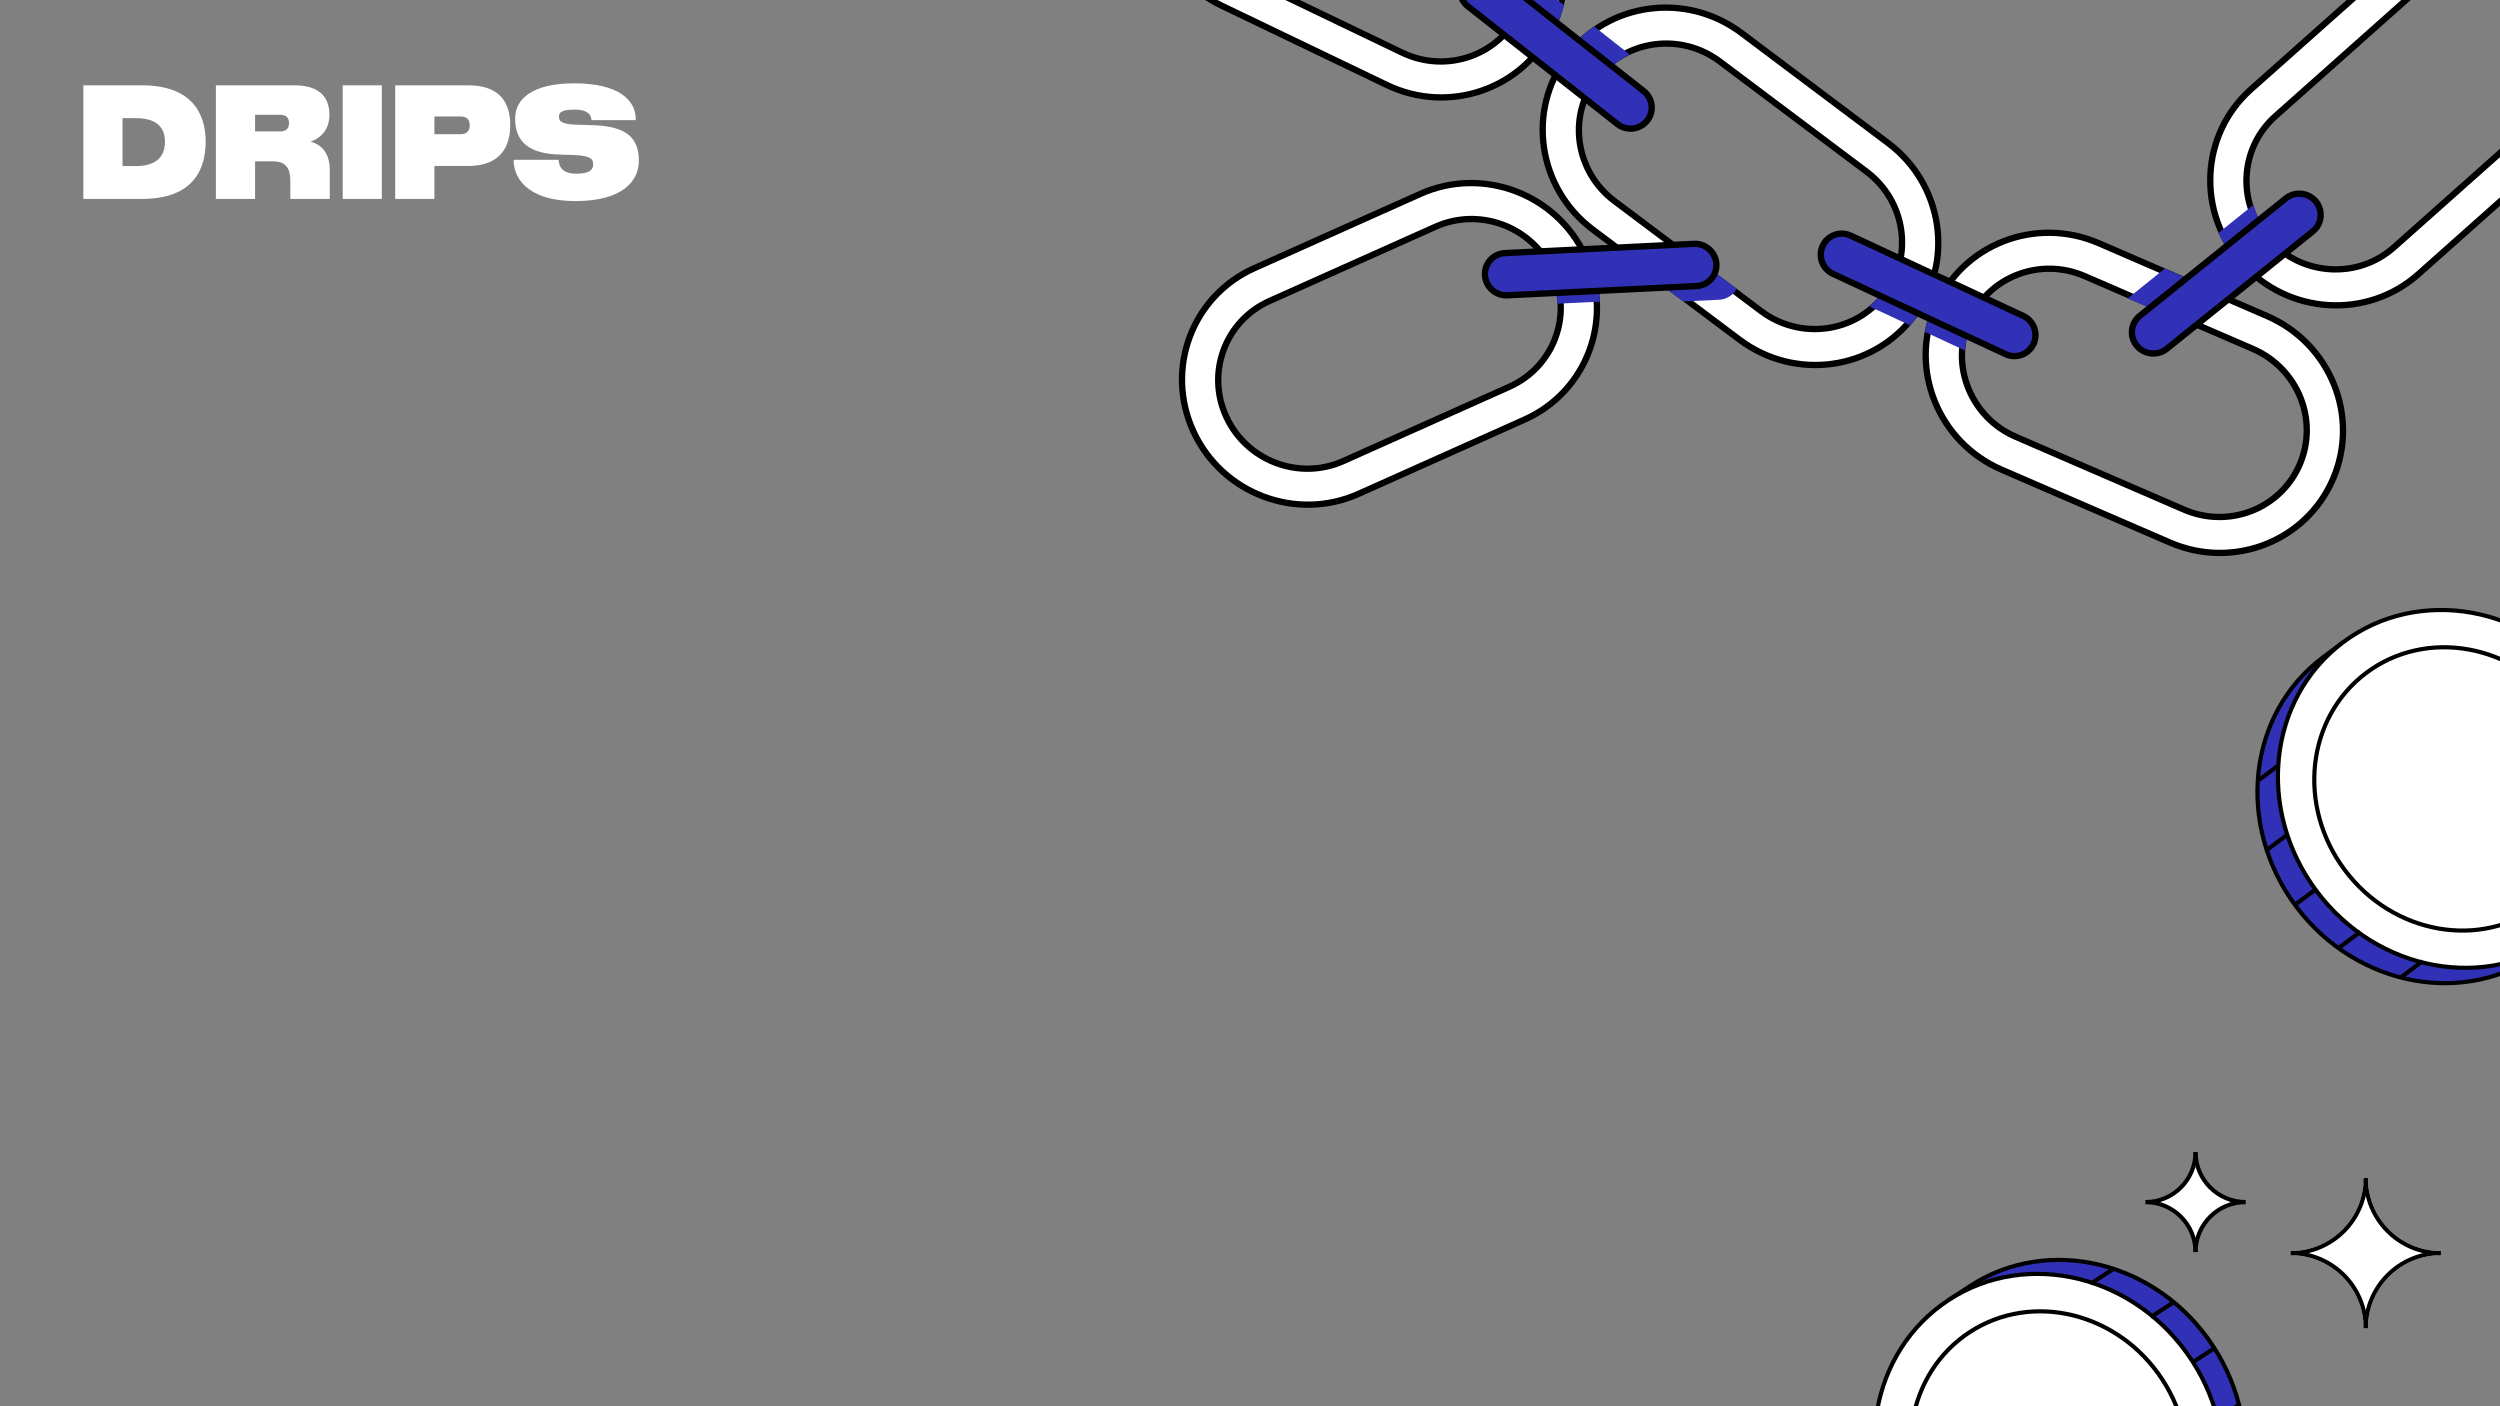 <svg width="1200" height="675" viewBox="0 0 1200 675" fill="none" xmlns="http://www.w3.org/2000/svg">
<rect x="0" y="0" width="1200" height="675" fill="#808080" stroke="none"/>
<g clip-path="url(#clip0_5458_6915)">
<path d="M40 95.482H68.125C93.242 95.482 98.712 80.787 98.712 67.888C98.712 54.328 91.959 40.953 68.125 40.953H40V95.482ZM58.81 56.711H65.279C78.005 56.711 79.177 64.113 79.177 67.998C79.177 71.882 78.061 79.724 65.279 79.724H58.81V56.711Z" fill="white"/>
<path d="M122.436 55.098H134.503C137.628 55.098 138.745 56.821 138.745 59.093C138.745 61.365 137.628 63.087 134.503 63.087H122.436V55.098ZM122.436 77.452H131.154C137.238 77.452 139.359 80.897 139.359 86.76V95.482C139.359 95.482 155.574 95.482 158.28 95.482V81.337C158.28 74.301 154.931 69.537 149.071 67.998C152.531 66.825 158.113 63.38 158.113 55.171C158.113 45.204 151.694 40.953 141.256 40.953H103.626V95.482H122.436V77.452Z" fill="white"/>
<path d="M183.264 40.953H164.51V95.482H183.264V40.953Z" fill="white"/>
<path d="M224.815 79.651C240.387 79.651 244.908 70.123 244.908 60.082C244.908 49.894 240.499 40.953 224.815 40.953H189.703V95.482H208.513V79.651H224.815ZM208.513 55.904H221.075C224.368 55.904 225.484 57.737 225.484 60.155C225.484 62.501 224.368 64.406 221.075 64.406H208.513V55.904Z" fill="white"/>
<path d="M276.311 96.508C299.084 96.508 306.647 86.687 306.647 77.232C306.647 66.092 300.731 60.668 284.711 60.082L276.785 59.862C269.753 59.642 268.301 58.25 268.301 56.124V56.051C268.301 54.072 269.334 52.606 275.809 52.606C282.841 52.606 283.762 55.684 283.93 57.663H305.14V57.15C305.14 48.135 297.103 40 275.558 40C255.854 40 247.259 47.292 247.259 56.894C247.259 65.469 251.11 73.568 267.799 74.154L276.06 74.447C283.93 74.814 284.711 76.573 284.711 78.845V78.991C284.711 81.263 283.26 83.389 276.562 83.389C269.25 83.389 268.301 79.284 268.134 76.719H246.589V77.379C246.589 84.415 252.143 96.508 276.311 96.508Z" fill="white"/>
<path d="M709.234 -50.437L629.853 -88.566C608.723 -98.715 583.472 -90.024 573.473 -69.101C563.475 -48.177 572.542 -23.004 593.672 -12.855L673.054 25.274C694.183 35.423 719.434 26.732 729.433 5.809C739.432 -15.115 730.364 -40.288 709.234 -50.437ZM586.261 2.653C556.412 -11.684 543.67 -47.2 557.746 -76.655C571.822 -106.11 607.415 -118.41 637.263 -104.073L716.645 -65.945C746.494 -51.608 759.236 -16.092 745.16 13.363C731.084 42.818 695.491 55.118 665.643 40.781L586.261 2.653Z" fill="white" stroke="black" stroke-width="3.033"/>
<path d="M689.055 108.823L609.348 144.49C588.104 153.996 578.841 178.895 588.641 200.097C598.441 221.298 623.603 230.793 644.847 221.287L724.554 185.62C745.799 176.114 755.062 151.215 745.261 130.013C735.461 108.812 710.3 99.317 689.055 108.823ZM652.131 237.045C622.189 250.443 586.701 237.068 572.873 207.153C559.044 177.237 572.122 142.13 602.064 128.732L681.771 93.065C711.713 79.666 747.202 93.042 761.03 122.957C774.858 152.873 761.78 187.98 731.838 201.378L652.131 237.045Z" fill="white" stroke="black" stroke-width="3.033"/>
<path d="M1149.09 118.711L1214.13 60.86C1231.48 45.433 1232.77 18.837 1217.08 1.458C1201.38 -15.92 1174.6 -17.54 1157.25 -2.113L1092.21 55.738C1074.86 71.165 1073.57 97.761 1089.26 115.14C1104.96 132.518 1131.74 134.138 1149.09 118.711ZM1145.57 -15.043C1170 -36.768 1207.77 -34.522 1229.94 -9.98C1252.1 14.562 1250.24 52.066 1225.81 73.79L1160.77 131.641C1136.34 153.366 1098.57 151.12 1076.4 126.578C1054.23 102.036 1056.1 64.532 1080.53 42.808L1145.57 -15.043Z" fill="white" stroke="black" stroke-width="3.033"/>
<path d="M895.939 82.383L825.519 29.52C806.774 15.449 780.238 18.997 766.257 37.501C752.276 56.005 756.183 82.406 774.927 96.477L845.347 149.341C864.092 163.412 890.628 159.864 904.609 141.36C918.59 122.856 914.683 96.455 895.939 82.383ZM764.564 110.192C738.086 90.315 732.623 53.078 752.305 27.028C771.988 0.978 809.403 -4.072 835.882 15.805L906.301 68.669C932.78 88.546 938.243 125.783 918.56 151.833C898.877 177.883 861.463 182.933 834.984 163.056L764.564 110.192Z" fill="white" stroke="black" stroke-width="3.033"/>
<path d="M1081.44 167.505L1000.63 132.526C979.123 123.215 954.251 132.9 945.102 154.211C935.953 175.522 946.017 200.329 967.527 209.64L1048.34 244.619C1069.85 253.929 1094.72 244.244 1103.87 222.933C1113.02 201.622 1102.95 176.815 1081.44 167.505ZM960.746 225.435C930.361 212.282 916.213 177.282 929.092 147.281C941.972 117.28 977.029 103.578 1007.41 116.73L1088.22 151.709C1118.61 164.862 1132.76 199.862 1119.88 229.863C1107 259.865 1071.94 273.566 1041.56 260.414L960.746 225.435Z" fill="white" stroke="black" stroke-width="3.033"/>
<g style="mix-blend-mode:multiply">
<path fill-rule="evenodd" clip-rule="evenodd" d="M726.157 8.863C726.839 7.736 727.472 6.566 728.052 5.352C730.773 -0.342 732.029 -6.365 731.97 -12.298L750.707 2.449C749.74 6.434 748.349 10.377 746.513 14.219C745.275 16.809 743.876 19.269 742.332 21.594L726.157 8.863Z" fill="#3131B7"/>
</g>
<g style="mix-blend-mode:multiply">
<path fill-rule="evenodd" clip-rule="evenodd" d="M782.306 26.181C776.867 28.866 771.967 32.813 768.077 37.962C767.638 38.542 767.218 39.13 766.816 39.726L750.695 27.037C751.022 26.578 751.357 26.121 751.7 25.668C755.581 20.531 760.133 16.191 765.147 12.676L782.306 26.181Z" fill="#3131B7"/>
</g>
<g style="mix-blend-mode:multiply">
<path fill-rule="evenodd" clip-rule="evenodd" d="M833.576 138.63L814.202 124.086L782.583 125.636L807.992 144.711L825.239 143.866C828.886 143.687 831.966 141.606 833.576 138.63Z" fill="#3131B7"/>
</g>
<g style="mix-blend-mode:multiply">
<path fill-rule="evenodd" clip-rule="evenodd" d="M747.593 145.774C747.23 141.095 746.038 136.39 743.944 131.86C742.952 129.713 741.796 127.691 740.499 125.801L762.991 124.699C765.864 131.253 767.494 138.034 767.979 144.775L747.593 145.774Z" fill="#3131B7"/>
</g>
<g style="mix-blend-mode:multiply">
<path fill-rule="evenodd" clip-rule="evenodd" d="M1042.51 152.427L1021.3 143.246L1039.11 128.92L1060.32 138.101L1042.51 152.427Z" fill="#3131B7"/>
</g>
<g style="mix-blend-mode:multiply">
<path fill-rule="evenodd" clip-rule="evenodd" d="M950.102 149.157C948.627 151.299 947.341 153.615 946.277 156.095C944.574 160.061 943.562 164.154 943.187 168.242L923.895 159.264C924.701 155.455 925.891 151.671 927.484 147.961C928.614 145.327 929.911 142.816 931.357 140.435L950.102 149.157Z" fill="#3131B7"/>
</g>
<g style="mix-blend-mode:multiply">
<path fill-rule="evenodd" clip-rule="evenodd" d="M897.358 147.091C899.182 145.435 900.878 143.587 902.416 141.552C905.137 137.95 907.156 134.036 908.495 129.971L927.147 138.651C925.164 143.969 922.387 149.088 918.793 153.846C918.186 154.649 917.563 155.432 916.924 156.196L897.358 147.091Z" fill="#3131B7"/>
</g>
<g style="mix-blend-mode:multiply">
<path fill-rule="evenodd" clip-rule="evenodd" d="M1064.92 111.77C1067.52 117.798 1071.15 123.521 1075.81 128.684C1075.91 128.793 1076.01 128.903 1076.11 129.012L1091.93 116.288C1091.59 115.943 1091.26 115.59 1090.94 115.23C1086.39 110.197 1083.33 104.365 1081.71 98.266L1064.92 111.77Z" fill="#3131B7"/>
</g>
<path fill-rule="evenodd" clip-rule="evenodd" d="M1025.62 165.914C1022.04 161.545 1022.71 155.134 1027.11 151.595L1097.18 95.233C1101.58 91.694 1108.05 92.367 1111.62 96.736V96.736C1115.2 101.105 1114.53 107.516 1110.13 111.055L1040.06 167.417C1035.66 170.956 1029.2 170.283 1025.62 165.914V165.914Z" fill="#3131B7" stroke="black" stroke-width="3.033"/>
<path fill-rule="evenodd" clip-rule="evenodd" d="M976.089 165.084C973.745 170.151 967.741 172.35 962.679 169.994L879.818 131.436C874.756 129.08 872.552 123.062 874.896 117.994V117.994C877.24 112.926 883.244 110.728 888.307 113.084L971.167 151.642C976.23 153.998 978.433 160.016 976.089 165.084V165.084Z" fill="#3131B7" stroke="black" stroke-width="3.033"/>
<path fill-rule="evenodd" clip-rule="evenodd" d="M823.851 126.676C824.191 132.271 819.929 137.028 814.331 137.303L723.54 141.752C717.942 142.027 713.127 137.714 712.786 132.119V132.119C712.446 126.525 716.708 121.767 722.306 121.492L813.097 117.043C818.696 116.769 823.51 121.081 823.851 126.676V126.676Z" fill="#3131B7" stroke="black" stroke-width="3.033"/>
<path fill-rule="evenodd" clip-rule="evenodd" d="M790.638 57.907C787.168 62.283 780.797 63.03 776.409 59.576L704.609 3.066C700.22 -0.388 699.476 -6.735 702.946 -11.111V-11.111C706.416 -15.486 712.787 -16.233 717.175 -12.78L788.975 43.731C793.364 47.185 794.108 53.532 790.638 57.907V57.907Z" fill="#3131B7" stroke="black" stroke-width="3.033"/>
<path fill-rule="evenodd" clip-rule="evenodd" d="M1054.53 553C1054.53 565.887 1064.98 576.333 1077.86 576.333L1077.86 577.667C1064.98 577.667 1054.53 588.113 1054.53 601L1053.2 601C1053.2 588.113 1042.75 577.667 1029.86 577.667L1029.86 576.333C1042.75 576.333 1053.2 565.887 1053.2 553L1054.53 553Z" fill="white"/>
<path d="M1053.86 601V601C1053.86 587.745 1043.12 577 1029.86 577V577" stroke="black" stroke-width="2"/>
<path d="M1053.86 553V553C1053.86 566.255 1064.61 577 1077.86 577V577" stroke="black" stroke-width="2"/>
<path d="M1029.86 577V577C1043.12 577 1053.86 566.255 1053.86 553V553" stroke="black" stroke-width="2"/>
<path d="M1077.86 577V577C1064.61 577 1053.86 587.745 1053.86 601V601" stroke="black" stroke-width="2"/>
<path fill-rule="evenodd" clip-rule="evenodd" d="M1136.57 565.496C1136.57 584.826 1152.24 600.496 1171.57 600.496L1171.57 602.496C1152.24 602.496 1136.57 618.166 1136.57 637.496L1134.57 637.496C1134.57 618.166 1118.9 602.496 1099.57 602.496L1099.57 600.496C1118.9 600.496 1134.57 584.826 1134.57 565.496L1136.57 565.496Z" fill="white"/>
<path d="M1135.57 637.496V637.496C1135.57 617.614 1119.45 601.496 1099.57 601.496V601.496" stroke="black" stroke-width="2"/>
<path d="M1135.57 565.496V565.496C1135.57 585.378 1151.69 601.496 1171.57 601.496V601.496" stroke="black" stroke-width="2"/>
<path d="M1099.57 601.496V601.496C1119.45 601.496 1135.57 585.378 1135.57 565.496V565.496" stroke="black" stroke-width="2"/>
<path d="M1171.57 601.496V601.496C1151.69 601.496 1135.57 617.614 1135.57 637.496V637.496" stroke="black" stroke-width="2"/>
<path d="M1220.49 456.508C1184.35 483.581 1131.36 474.108 1102.17 435.138C1072.99 396.169 1078.8 342.657 1114.95 315.584L1123.98 308.822L1176.75 379.283L1229.52 449.745L1220.49 456.508Z" fill="#3131B7" stroke="black" stroke-width="2"/>
<path d="M1243.1 329.591C1272.28 368.561 1266.47 422.072 1230.32 449.146C1194.18 476.219 1141.19 466.746 1112 427.777C1082.82 388.807 1088.63 335.296 1124.78 308.222C1160.92 281.149 1213.91 290.622 1243.1 329.591Z" fill="white" stroke="black" stroke-width="2"/>
<path d="M1229.58 339.714C1252.67 370.538 1247.97 412.917 1219.28 434.402C1190.59 455.887 1148.6 448.478 1125.52 417.654C1102.43 386.83 1107.13 344.451 1135.82 322.966C1164.51 301.481 1206.5 308.89 1229.58 339.714Z" fill="white" stroke="black" stroke-width="2"/>
<line x1="1084.23" y1="374.445" x2="1094.06" y2="367.083" stroke="black" stroke-width="2"/>
<line x1="1088.2" y1="407.912" x2="1098.03" y2="400.55" stroke="black" stroke-width="2"/>
<line x1="1102" y1="434.017" x2="1111.83" y2="426.655" stroke="black" stroke-width="2"/>
<line x1="1123.17" y1="454.601" x2="1133" y2="447.239" stroke="black" stroke-width="2"/>
<line x1="1152.94" y1="468.743" x2="1162.77" y2="461.382" stroke="black" stroke-width="2"/>
<path d="M945.672 617.282C983.496 592.603 1035.76 605.483 1062.36 646.259C1088.97 687.036 1079.71 740.059 1041.88 764.737L1032.44 770.901L984.33 697.174L936.225 623.446L945.672 617.282Z" fill="#3131B7" stroke="black" stroke-width="2"/>
<path d="M914.907 742.47C888.302 701.694 897.564 648.671 935.387 623.992C973.211 599.314 1025.47 612.194 1052.08 652.97C1078.68 693.746 1069.42 746.769 1031.6 771.448C993.775 796.127 941.513 783.246 914.907 742.47Z" fill="white" stroke="black" stroke-width="2"/>
<path d="M929.049 733.243C908.005 700.991 915.437 659.004 945.453 639.42C975.469 619.835 1016.89 629.945 1037.94 662.197C1058.98 694.45 1051.55 736.436 1021.53 756.021C991.516 775.605 950.093 765.496 929.049 733.243Z" fill="white" stroke="black" stroke-width="2"/>
<line x1="1074.54" y1="674.332" x2="1064.26" y2="681.043" stroke="black" stroke-width="2"/>
<line x1="1062.46" y1="647.389" x2="1052.18" y2="654.1" stroke="black" stroke-width="2"/>
<line x1="1042.67" y1="625.479" x2="1032.38" y2="632.19" stroke="black" stroke-width="2"/>
<line x1="1013.87" y1="609.441" x2="1003.59" y2="616.151" stroke="black" stroke-width="2"/>
</g>
<defs>
<clipPath id="clip0_5458_6915">
<rect width="1200" height="675" fill="white"/>
</clipPath>
</defs>
</svg>
